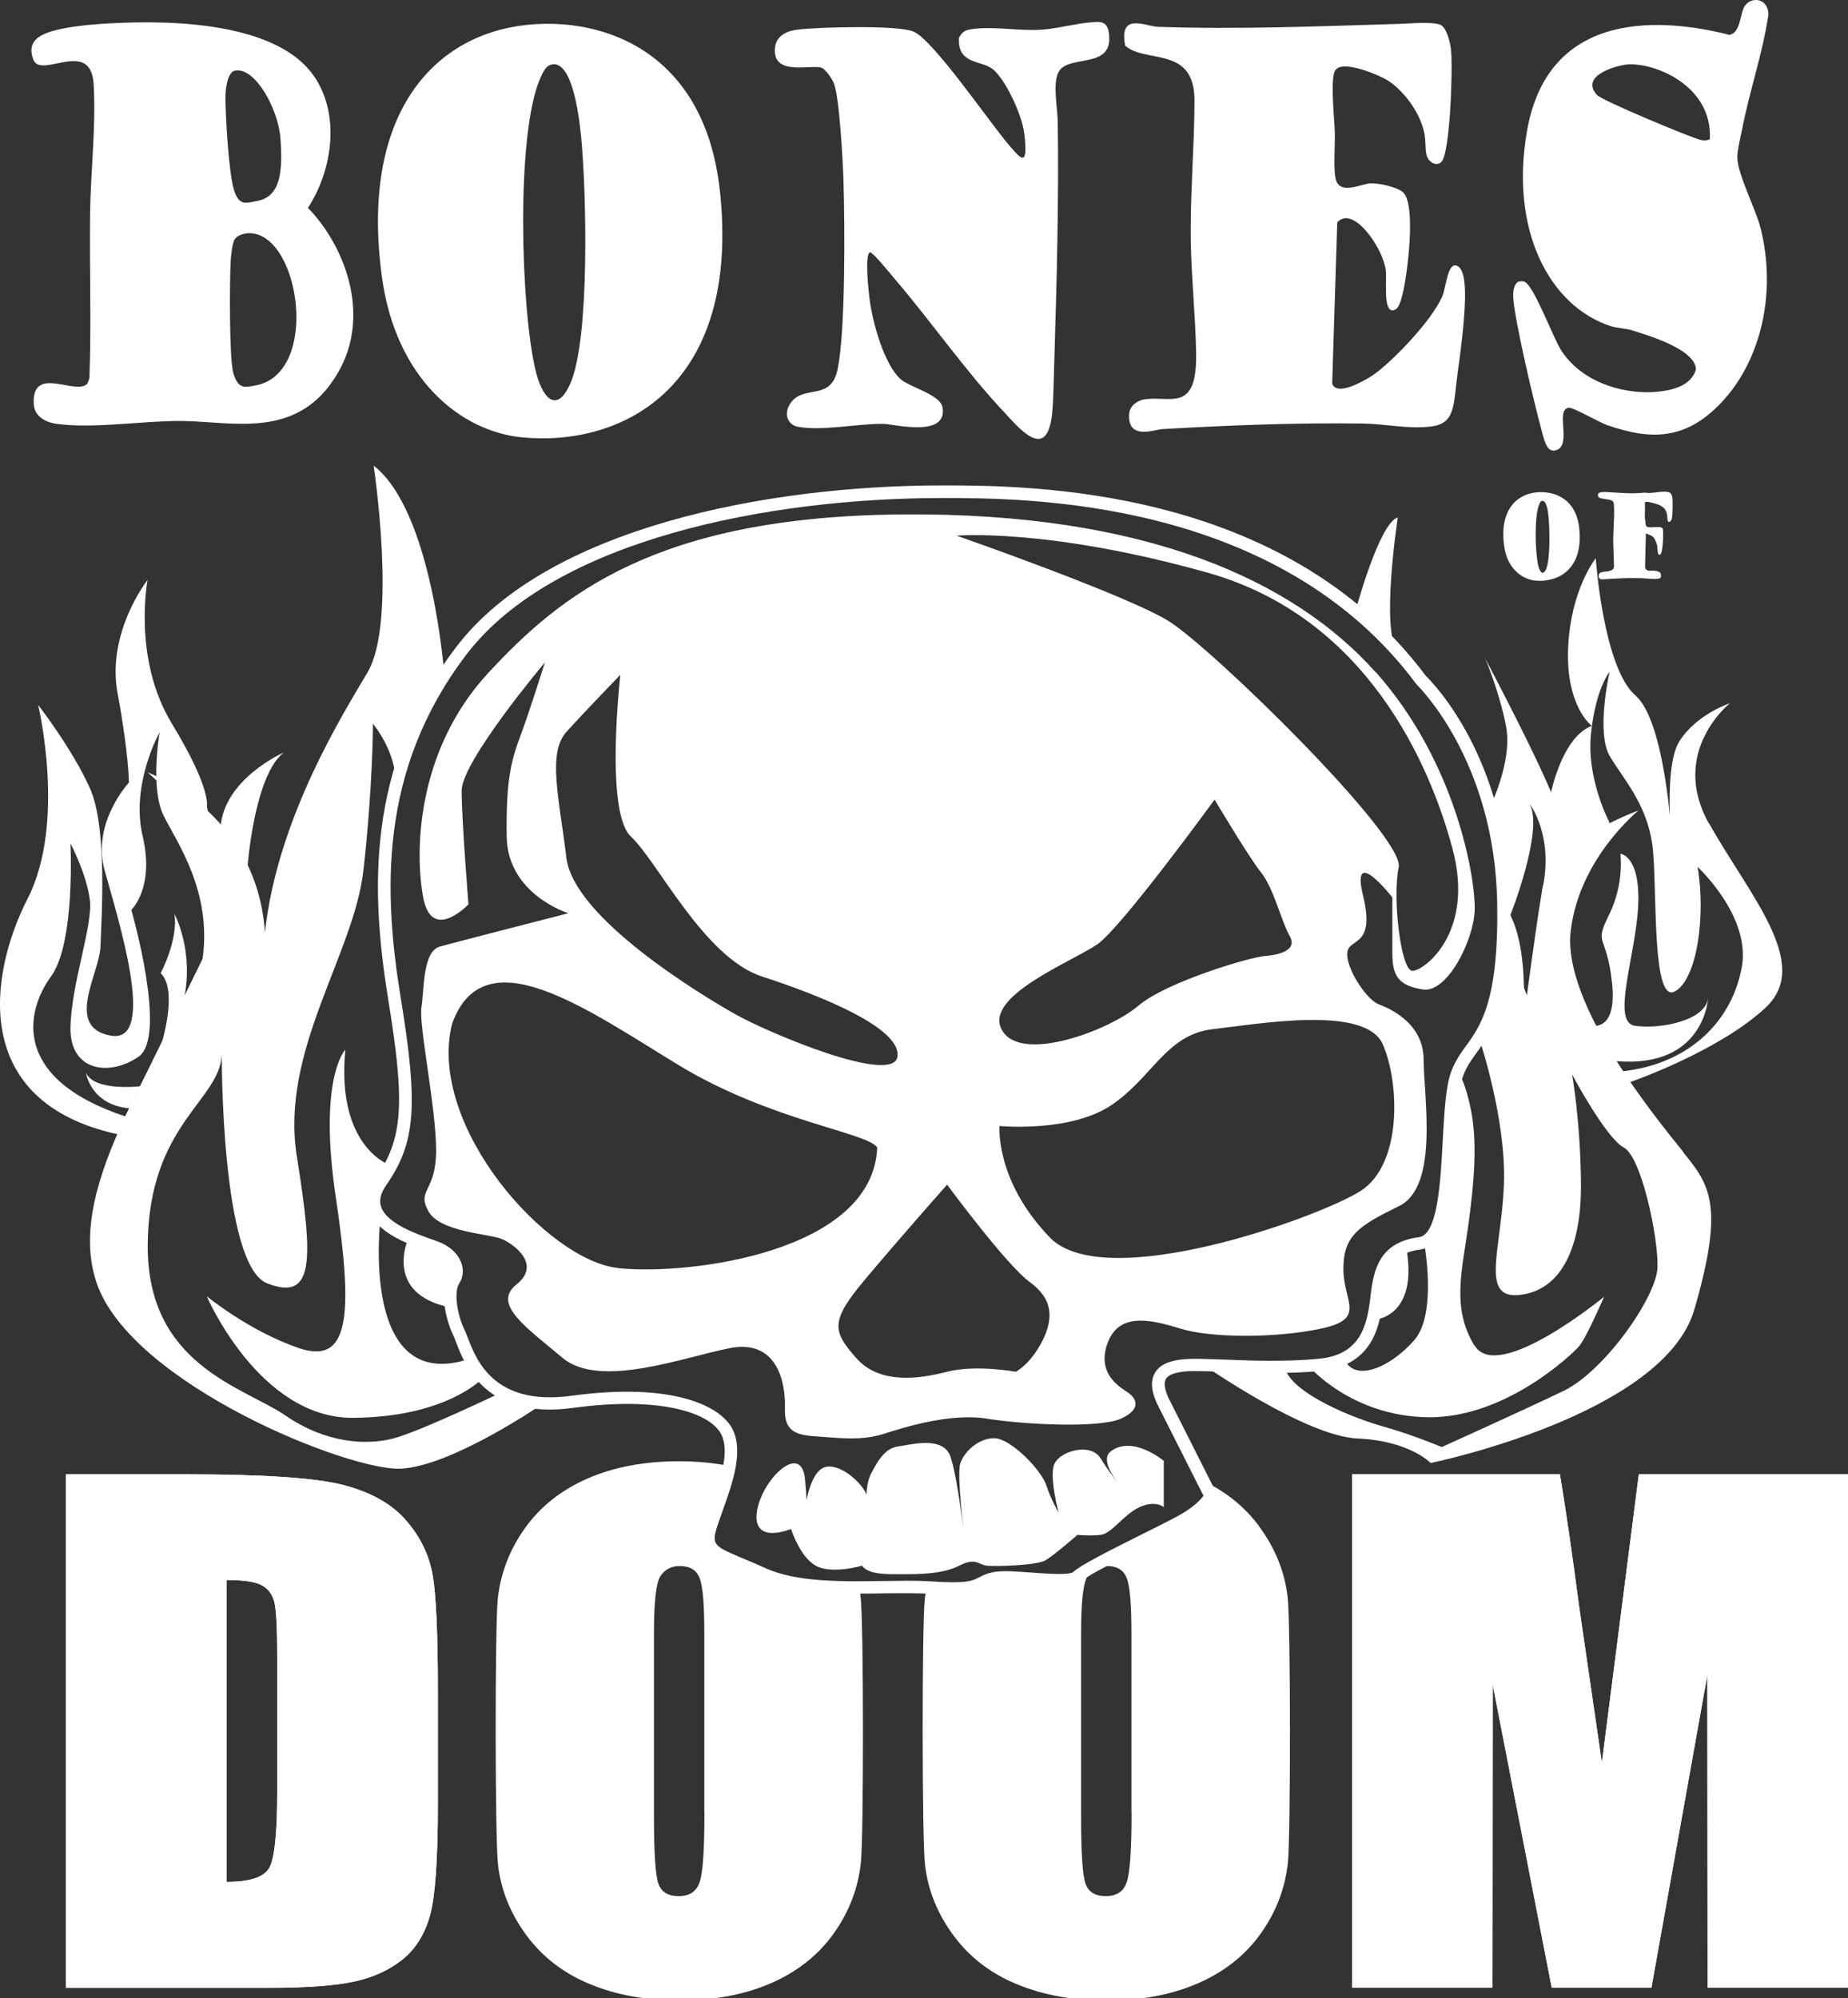 <?xml version="1.0" encoding="UTF-8"?><svg id="b" xmlns="http://www.w3.org/2000/svg" viewBox="0 0 160 173"><rect x="0" y="0" width="160" height="173" fill="#333333" stroke="none"/><path d="M5.7,127.65h10.41c6.72,0,11.26.31,13.63.93,2.37.62,4.17,1.63,5.4,3.04,1.23,1.41,2,2.98,2.31,4.71.31,1.73.46,5.13.46,10.2v9.68c0,4.8-.23,8.01-.68,9.63-.45,1.62-1.24,2.89-2.36,3.8-1.12.91-2.51,1.55-4.16,1.92-1.65.36-4.14.55-7.47.55H5.7v-44.45ZM19.61,136.8v26.14c2,0,3.24-.4,3.7-1.21.46-.8.69-2.99.69-6.56v-11.73c0-2.42-.08-3.98-.23-4.66-.15-.68-.51-1.18-1.06-1.5-.55-.32-1.59-.48-3.11-.48Z" fill="#fff"/><path d="M160,127.65v44.45h-12.16l-.02-27.07-4.84,27.07h-8.63l-5.11-26.24-.02,26.24h-12.16v-44.45h18c.53,3.22,1.08,7.01,1.65,11.37l1.98,13.61,3.2-24.98h18.1Z" fill="#fff"/><path d="M5.7,127.65h10.41c6.72,0,11.26.31,13.63.93,2.37.62,4.17,1.63,5.4,3.04,1.23,1.41,2,2.98,2.31,4.71.31,1.73.46,5.13.46,10.2v9.68c0,4.8-.23,8.01-.68,9.63-.45,1.62-1.24,2.89-2.36,3.8-1.12.91-2.51,1.55-4.16,1.92-1.65.36-4.14.55-7.47.55H5.7v-44.45ZM19.61,136.8v26.14c2,0,3.24-.4,3.7-1.21.46-.8.69-2.99.69-6.56v-11.73c0-2.42-.08-3.98-.23-4.66-.15-.68-.51-1.18-1.06-1.5-.55-.32-1.59-.48-3.11-.48Z" fill="#fff"/><path d="M160,127.65v44.45h-12.16l-.02-27.07-4.84,27.07h-8.63l-5.11-26.24-.02,26.24h-12.16v-44.45h18c.53,3.22,1.08,7.01,1.65,11.37l1.98,13.61,3.2-24.98h18.1Z" fill="#fff"/><g id="c"><path d="M45.57,2.16c6.7-.72,15.5,2.3,16.77,14.48,1.76,16.76-8.34,22.06-17.12,21.23-5.37-.51-10.98-5.11-12.16-13.94-1.88-13.96,4.39-20.89,12.51-21.77ZM47.64,5.62c-.41.14-.66.68-.88,1.19-2.09,4.83-1.68,19.71-.42,25.14.58,2.53,1.85,3.95,3.04,1.25,1.71-3.88,1.39-16.69.93-21.4-.2-2.04-.84-6.81-2.67-6.18Z" fill="#fff"/><path d="M133.01,42.63c1.49-.15,3.44.49,3.72,3.1.39,3.58-1.85,4.72-3.8,4.54-1.19-.11-2.44-1.09-2.7-2.98-.42-2.99.97-4.47,2.78-4.66ZM133.47,43.38c-.09.03-.15.15-.19.25-.46,1.03-.37,4.22-.09,5.38.13.54.41.85.67.27.38-.83.31-3.57.21-4.58-.04-.44-.19-1.46-.59-1.32Z" fill="#fff"/><path d="M115.6,6.09c-.45.71-.06,4.31-.03,5.39s-.17,3.41.13,4.2c.45,1.17,2.25.2,3.03.19.65,0,2.17.29,2.73.77,1.19,1.02.38,7.24-.04,8.89-.17.65-.35,1.33-.87,1.34-.81-.03-.46-2.59-.57-3.49-.26-1.96-2.86-5.67-4.2-4.12l-.44,13.94c.37,1.18,2.83-.26,3.44-.66,1.54-1,5.24-4.79,6.11-6.93.33-.81.44-2.92,1.25-2.6.71.28.71,2,.7,2.87-.04,1.96-.37,4.49-.64,6.43-.38,2.74-.16,4.33-2.25,4.61-1.96.26-3.99-.22-5.93-.25-5.81-.08-11.57.15-17.36.48-.74.04-3.02.99-2.9-1.27.04-.84.83-1.21,1.27-1.29,2.23-.4,4.64,1.3,4.53-4.07-.06-3.15-.4-6.35-.46-9.5-.07-4.11.31-8.26.32-12.32,0-4.76-4.2-3.17-6-4.74-.59-2.94,1.79-1.68,2.79-1.64,7.03.25,13.92-.05,20.92-.25.9-.03,2.76-.21,3.54.06.54.19.88,1.43.96,2.21.16,1.49-.06,8.95-.85,9.7-.38.36-1.08.07-1.26-.59-.14-.5-.07-1.19-.18-1.81-.36-2-1.95-3.87-3.12-4.63-.8-.52-4-1.87-4.6-.93Z" fill="#fff"/><path d="M27.34,6.82c2.17,3.45,1.32,8.12-.68,11.18,3.06,3.11,5.58,9.18,2.59,14.29-3.41,5.85-9.04,4.2-13.5,4.16-3.43-.03-7.55.69-10.84.25-.68-.09-1.94-.47-1.99-1.76-.14-3.37,3.6-.68,4.64-1.71l.18-.46c.18-4.76,0-9.55.06-14.31.05-3.67.52-7.47.31-11.15-.23-4.06-4.54-.45-5.21-2.12-.6-1.48.42-2.05,1.16-2.34,1.23-.47,3.26-.68,4.55-.77,4.59-.32,15.37-.6,18.72,4.74ZM20.36,6.11c-.65.11-.85,1.53-.84,2.37,0,1.69.29,6.49.73,7.94s1.05,1.16,2.01.98c2.05-.37,2.23-2.57,2.02-5.43-.18-2.51-2.18-6.16-3.91-5.86ZM20.31,20.73c-.19.33-.32,1.42-.34,1.91-.09,1.7-.13,8.39.23,9.65.41,1.44,1,1.25,1.89,1.09,5.62-.98,3.93-12.98-.4-13.19-.37-.02-1.11.1-1.37.54Z" fill="#fff"/><path d="M94.51,1.93c.73-.05,1.54-.22,1.53,1.45-.02,2.57-3.63,1.34-4.4,2.88-.52,1.03-.07,3.09-.06,4.31.1,6.63-.09,14.03-.3,20.69-.04,1.29-.07,3.43-.19,4.58-.46,4.29-2.97,1.09-4.23-.24-3.2-3.4-6.16-7.65-9.26-11.29-.33-.39-2.06-2.54-2.28-2.46-.47.15-.12,3.35-.04,4,.31,2.34,1.32,5.71,2.67,6.96.74.69,3.45,1.35,3.65,2.44.49,2.7-4.25,1.46-5.09,1.45-2.3-.03-5.28.64-7.43.25-.93-.17-1.32-1.25-.51-2.21,1.16-1.37,3.35-.08,3.93-2.68.72-3.25.64-12.69.53-16.38-.05-1.69-.35-7.23-.83-8.46-.16-.42-.75-1.24-1.06-1.35-.86-.31-3.92.66-4.05-1.34-.1-1.57,1.27-1.88,2-1.97,1.76-.21,8.58-.41,9.99.17,1.7.69,6.52,7.77,8.27,9.82,1.01,1.18,1.69,2.07,1.34-.93-.21-1.79-1.71-4.85-2.77-5.66-.99-.75-3.03-.37-2.89-2.69.24-.47.52-.64.89-.71,1.88-.35,4.28.15,6.24.01,1.41-.09,2.92-.53,4.34-.64Z" fill="#fff"/><path d="M142.44,44.98c0,.09.04.38.05.46.04.2.17.19.29.21.23.03,1.01-.09,1.14.07.02.03.04.07.05.12.07.31,0,1.96-.2,2.14-.31.28-.24-.54-.3-.8-.02-.09-.18-.47-.23-.55-.18-.28-.5-.34-.74-.45l-.07,2.97c.16.39.49.23.75.26.24.03.75.04.61.58-.07.09-.16.11-.25.12-.41.06-1.04-.04-1.49-.05-1.12-.04-2.14.03-3.26.1-.13,0-.36.01-.38-.23-.03-.35.21-.37.38-.41.24-.06.91-.01.95-.45l-.05-1.62c-.08-1.2.13-2.61.04-3.78-.02-.21-.06-.25-.18-.33-.23-.15-1.04-.11-1.15-.31-.25-.49.48-.43.61-.43,1.12.05,2.27.19,3.39.05.64.13,1.46-.19,2.07-.04.17.04.26.18.31.42.06.32.04,1.56-.03,1.86-.06.26-.3.43-.36.18s0-.49-.15-.82c-.21-.49-.91-.66-1.29-.74-.08-.02-.53-.14-.53.01.02.47-.03.98,0,1.44Z" fill="#fff"/><path d="M151.06.53c.53-.85,2.04-.73,2.05.74-.52,3.44-1.63,6.58-2.28,9.93-.13.69-.4,1.71-.41,2.4-.02,1.43,1.59,4.47,2.01,6.15,1.42,5.66-.03,11.28-3.05,14.72-3.26,3.72-6.41,3.66-10.23,2.34-.67-.23-2.98-1.57-3.33-1.51-1.21.18.31,3.22-1.08,3.68-.86.28-1.06-.96-1.34-1.99-.58-2.14-2.24-9.14-2.38-11.16-.04-.56.03-1.12.37-1.41.18-.07.38-.09.56-.04.84.23,2.5,4.89,3.27,6.04,1.98,2.94,5.83,3.79,8.45,3.48.96-.11,2.76-.43,3.17-1.93-.1-1.81-4.45-3.01-5.44-3.34-.62-.21-1.34-.2-1.97-.4-5.27-1.74-8.73-8.28-7.22-16.9,1.88-10.74,12.04-9.71,17.52-8.31.99-.18.9-1.82,1.32-2.49ZM148.04,12.06c.25-4.76-5.03-6.76-7.31-6.46-.76.1-3.99.93-2.46,2.63.41.46,8.04,3.66,8.96,3.88.29.07.53.07.82-.06Z" fill="#fff"/></g><path d="M17.91,69.83s.42-1.51-3.02-7.16c-3.44-5.65-2.11-12.46-2.11-12.46,0,0-3.58,4.53-2.6,9.81s.98,7.74.98,7.74c0,0-3.23,3.46-2.11,7.56,1.12,4.1,4.63,15.05.56,14.35-4.07-.7-.98-5.41-.91-7.72.07-2.32.63-10.25-.91-13.69-1.54-3.44-4.49-7.23-4.49-7.23,0,0,2.46,10.18-.91,16.78-3.37,6.6-4.97,17.6,7.77,20.39l5.54-5.29,5.32-9.68-3.11-13.39ZM17.56,82.98l-6.72,13.68c-10.01-3.32-8.53-9.25-6.42-12.12,2.11-2.88,1.68-11.52,1.68-11.52,0,0,1.41,2.67,1.68,4.91s-1.61,7.24-1.68,11.03c-.07,3.79,3.37,4.28,5.9,2.53,2.53-1.76-.63-12.71-.63-12.71,0,0,2.04-1.9.98-6.39s1.47-8.99,1.47-8.99c0,0-.84,4.85.35,7.23,1.19,2.39,4.16,6.5,3.38,12.34Z" fill="#fff"/><path d="M13.91,90.62s1.58-4.85,0-6.36c0,0,1.54-2.88,1.19-5.13,0,0,1.8,3.29.76,7.68" fill="#fff"/><path d="M21.42,75.19s.56-8.07,3.16-10.04c0,0-5.22,2.27-5.49,6.54" fill="#fff"/><path d="M47.05,121.5c-1.5-.07-2.68-.44-3.6-.96h0s-7.12,3.42-9.41,4.01c-2.29.59-5.77.45-9.34-2s-12-4.33-11.91-14.79c.09-10.46,6.32-12.48,6.41-16.51,0,0-.09,18.31,3.94,19.87,4.03,1.56,4.03-1.83,2.56-10.99-1.47-9.16,4.95-17.48,5.77-24.81.82-7.34.82-12.65.82-12.65,0,0,2.1,2.45,1.97,5.39h0c.8-3.19,2.12-6.43,4.21-9.63h0s-1.02-14.17-6.12-18.11c0,0,2.05,13.51-.52,17.88-1.96,3.35-7.8,12.5-8.89,22.52h0c-.74-10.54-10.16-13.84-10.16-13.84,0,0,8.14,6.5,5.08,15.3-3.06,8.79-12.5,20.23-9.48,28.94,3.02,8.71,21.89,16.31,26.38,16.04,4.49-.27,12.28-5.65,12.28-5.65h0Z" fill="#fff"/><path d="M40.69,117.64h0c-9.63,3.22-7.75-12.1-7.75-12.14-.69-.82-.89-1.85.01-3.16.33-.48.62-.95.87-1.43,0,0-4.74-1.51-3.92-10.02,0,0-2.38,2.38-.82,12.82,1.56,10.44,1.1,14.47-3.21,13.01-4.31-1.47-7.97-4.49-7.97-4.49,0,0,4.54,10.6,12.7,10.53,8.16-.07,11.24-3.47,11.24-3.47h0c-.5-.53-.87-1.11-1.16-1.65Z" fill="#fff"/><path d="M12.13,94.05s-3.94.47-4.68-1.15c0,0,.38,2.75,3.74,3.06" fill="#fff"/><path d="M134.91,70.38c-.31-2.02-6.32-13.37-6.32-13.37,0,0,1.24,2.9,1.81,5.91.57,3.01-1.41,6.99-1.41,6.99h0c.67,2.4,1.13,5.18,1.18,8.36.02,1.5,0,2.8-.08,3.95l2.06,4.42-1.38-7.41s2.91-7.34,1.67-9.62c0,0,2.13,2.73,1.09,7.45l-.87,10.65.75,1.6,2.01-15.38s-.18-1.53-.49-3.55Z" fill="#fff"/><path d="M147.96,71.31c-3.47-6.22,1.81-10.42,1.81-10.42,0,0-2.85.93-4.35,3.26-.83,1.29-.92,4.16-.84,6.46-.36-3.53-1.18-8.82-2.99-10.4-2.79-2.44-3.43-11.87-3.43-11.87,0,0-2.18,2.69-2.39,7.77-.21,5.08,2.05,6.74,2.05,6.74-2.56.94-3.53,5.76-3.53,5.76l.89,6.86-.16.75,4.34-4.99s-2.03-3.78-1.61-7.72c.41-3.94,1.61-5.34,1.61-5.34,0,0-1.19,5.21,0,7.27,1.19,2.06,3.47,4.34,3.78,8.46.31,4.12-.05,12.98,1.87,11.94,1.92-1.04,2.69-6.53,1.97-10.78,0,0,4.61,4.25,3.83,8.65-.78,4.4-4.21,8.33-10.27,9.04l-5.64-5.69-.21-9.24-1.99,9.51,8.47,6.35s7.67-2.66,11.71-6.45-1.45-9.74-4.92-15.96Z" fill="#fff"/><path d="M137.75,88.79s2.29.65,1.82-3.7-1.61-3.15-.26-5.88.98-5.29.98-5.29c0,0,1.71.13,1.55,4.38s-2.38,10.18-.31,10.51,6.27-.4,6.37-2.52c0,0-.2,6.21-7.95,5.59" fill="#fff"/><path d="M121.02,56.44c-1.51-1.81,0-11.64,0-11.64-1.62.49-3.66,8.1-3.66,8.1l3.66,3.53Z" fill="#fff"/><path d="M145.71,99.7c-2.29-2.84-10.45-12.75-9.72-19.07.73-6.33,5.87-10.45,5.87-10.45,0,0-7.61,2.66-8.34,6.88-.36,2.09-.88,5.85-1.32,9.11l-.26-.64c-.04-2.7-.45-5.56-1.77-7.26.18,11.97-3.04,11.55-4.1,14.98l1.99-3.37s2.38,7.03,2.15,12.71c-.23,5.68-2.12,9.97,1.44,9.52,3.56-.45,5.28-4.15,5.23-9.65-.05-5.5-.77-9.43-.77-9.43,0,0,2.93,5.5,4.47,6.32s2.98,7.71,2.93,10.33c-.05,2.62-4.65,9.07-8.12,10.74-3.47,1.67-10.56,4.87-10.56,4.87,0,0-2.57-1.08-5.01-1.76-2.44-.68-7.99-2.81-8.62-5.17h0c-2.65.05-5.08-.1-6.95-.15,0,0,8.8,6.15,13.29,6.34,4.49.19,6.33,2.12,6.33,2.12,0,0,20.17-4.13,22.83-13.3s1.28-10.82-1.01-13.66Z" fill="#fff"/><path d="M127.67,116.53c-2.02-3.29-1.08-6.5-.54-10.47.54-3.97.77-7.22.23-9.93-.54-2.68-1.13-3.32-1.14-3.33-.15.37-.27.77-.35,1.25-.74,4.17-.07,12.42-2.57,13.5.22,1.31.95,6.41-.85,8.48-2.08,2.39-5.22,3.72-6.08,1.59h0c-.59.28-1.3.49-2.18.57-.3.03-.6.05-.9.07h0s3.68,4.36,10.34,4.45c6.66.09,12.45-5.41,13.08-6.14.63-.72,2.17-4.29,2.17-4.29,0,0-9.17,7.53-11.19,4.24Z" fill="#fff"/><path d="M121.74,107.93l-1.34.86-1.04,2.32-.51,3.18s4.04-.07,2.89-6.36Z" fill="#fff"/><path d="M82.49,138.08c-.49,0-1.07-.02-1.78-.07-1.32-.09-2.82-.07-4.41-.05-3.57.05-7.62.1-10.49-1.22-.74-.34-1.38-.61-1.93-.84-2.42-1.02-3.64-1.53-2.8-4.13.15-.46.32-.95.5-1.44.76-2.13,1.61-4.55.9-6.07-.9-1.92-5.23-3.4-12.87-2.36-7.54,1.03-9.35-3.67-10.12-5.68-.09-.23-.16-.43-.23-.57-.65-1.31-1.24-3.84-.43-5.11.16-.25.19-.52.09-.82-.17-.51-.69-.96-1.38-1.23-.13-.05-.29-.1-.48-.17-1.56-.54-4.46-1.54-5.11-3.53-.29-.88-.1-1.82.58-2.79,2.35-3.39,2.56-6.4,1.1-15.35-1.52-9.33-2.02-20.26,5.87-30.63,7.85-10.32,26.88-13.99,42.07-13.99,7.32,0,29.59,0,41.87,16.48.61.59,7.08,7.15,7.28,19.73.13,8.73-1.55,11.06-2.89,12.93-.66.91-1.17,1.63-1.41,2.96-.22,1.27-.32,2.94-.41,4.71-.24,4.43-.49,9.01-3.01,9.34-2.4.31-2.98,1.64-3.25,4.14-.23,2.08-.66,5.95-5.5,6.39-3.01.27-5.9.16-8.21.07-1-.04-1.86-.07-2.62-.07-1.71,0-2.29.37-2.47.67-.29.49.05,1.36.39,2l3.98,7.89c.08.15.08.32,0,.47-.06.13-.66,1.3-2.93,2.51-.64.34-1.6.82-2.66,1.35-2.2,1.1-5.54,2.77-6.06,3.27-.61.59-2.07.51-4.39.34-1.22-.09-2.48-.18-3.09-.05-.42.09-.64.21-.9.34-.54.28-1.05.55-2.78.55ZM78.29,136.86c.88,0,1.71.02,2.5.07,2.91.2,3.43-.07,3.98-.36.29-.15.61-.32,1.17-.44.77-.17,2.05-.07,3.41.03,1.21.09,3.22.24,3.57-.05.59-.57,2.99-1.79,6.32-3.45,1.05-.52,2-1,2.63-1.34,1.42-.75,2.07-1.47,2.33-1.81l-3.84-7.61c-.69-1.31-.8-2.31-.35-3.06.49-.81,1.57-1.19,3.4-1.19.78,0,1.69.04,2.66.07,2.29.09,5.14.2,8.07-.07,3.65-.33,4.23-2.86,4.52-5.43.26-2.34.8-4.66,4.19-5.1,1.62-.21,1.87-4.71,2.06-8.33.1-1.8.19-3.5.43-4.84.28-1.58.92-2.47,1.6-3.41,1.26-1.74,2.82-3.91,2.69-12.28-.19-12.44-6.91-18.92-6.97-18.99-.02-.02-.04-.05-.06-.07-11.95-16.08-33.83-16.08-41.02-16.08-14.93,0-33.6,3.56-41.21,13.57-7.64,10.04-7.15,20.7-5.66,29.8,1.52,9.3,1.27,12.47-1.28,16.14-.47.68-.62,1.29-.44,1.84.48,1.48,3.16,2.4,4.44,2.85.2.07.37.13.5.18,1,.37,1.76,1.08,2.03,1.9.2.6.13,1.22-.21,1.74-.48.76-.14,2.8.49,4.05.08.16.17.39.27.66.74,1.92,2.27,5.91,8.96,5,8.74-1.19,13,.86,13.99,2.97.9,1.92-.03,4.56-.86,6.89-.17.48-.34.95-.49,1.41-.54,1.65-.28,1.76,2.19,2.8.56.24,1.22.51,1.97.85,2.65,1.22,6.57,1.17,10.03,1.12.69,0,1.35-.02,2-.02Z" fill="#fff"/><path d="M39.28,110.85c.64-1.01-.09-2.29-1.56-2.84-.47-.18-1.39-.46-2.33-.88,0,.01-2.33,4.91,3.67,6.09h0c-.15-.93-.12-1.84.22-2.37Z" fill="#fff"/><path d="M119.1,58.2c-7.04-7.89-19.82-13.85-41.05-13.66-21.23.19-29.52,6.95-35.79,13.74-6.28,6.79-6.36,15.69-5.6,19.51.76,3.82,3.9.51,3.9.51,0,0-.59-7.29-.59-9.84s7.21-11.11,7.21-11.11c0,0-1.36,4.33-2.12,6.36s-1.27,3.73-1.19,8.74c.08,5,5.34,6.62,5.34,6.62,0,0-9.58,2.46-11.11,2.88-1.53.42-1.36,3.73-1.61,5.26s1.27,8.74,1.27,12.38-1.7,3.39-.68,5.26c1.02,1.87,5.34,1.95,6.45,2.46,1.1.51,3.31,2.21,1.19,3.9-2.12,1.7.76,3.65,3.99,6.36s10.52-.08,14.5-.85,4.83,2.8,4.75,5.26,1.61,2.29,3.73,2.46c2.12.17,3.39.17,4.98-.34,1.59-.51,5.62-1.78,8.76-1.27,3.14.51,9.75.85,11.62,0,1.87-.85,1.27-1.78.68-2.21s-2.8-1.53-1.87-4.24,3.56-2.21,6.28-1.36c2.71.85,8.4.85,12.3,0,3.9-.85,1.87-2.29,1.87-5.17s1.36-3.73,4.83-5.43,2.12-9.5,2.12-12.64-2.8-4.41-3.9-4.83-2.88-3.22-2.71-4.5c.17-1.27,2.46-.42,1.36-4.92s2.54.17,2.54.17v4.83c0,1.95.51,2.8,2.63,3.14,2.12.34,4.41-4.24,4.5-6.87.08-2.63-1.53-12.72-8.57-20.61ZM49.04,74.27c-.64-5.22-1.65-9.07,0-10.9,1.65-1.83,4.67-4.94,4.67-4.94,0,0-1.37,11.9.92,14.01s6.32,10.48,11.35,12.11c5.04,1.63,12.09,4.46,11.72,6.94-.37,2.47-11.08-2.01-14.01-3.66-2.93-1.65-14.01-8.33-14.65-13.55ZM53.52,109.79c-6.14-.64-16.57-12.31-14.38-21.15,2.77-7.69,11.63-1.28,19.6,3.57,7.97,4.85,16.48,5.87,17.21,7.15-.37,9.07-16.3,11.08-22.43,10.44ZM90.24,116.11c-1.01,2.01-2.29,2.66-2.29,2.66,0,0-3.48-.64-5.95,0-2.47.64-5.86,1.1-7.87-1.19-2.01-2.29-2.29-3.14.64-6.65,2.93-3.51,7.23-8.36,7.23-8.36,0,0,5.13,6.96,7.14,8.42s2.11,3.11,1.1,5.13ZM119.73,90.43c1.47,3.43,1.65,10.39-1.92,12.68-3.57,2.29-22.16,8.97-26.92,4.03-4.76-4.94-4.35-9.65-4.35-9.65,0,0,6.09.59,9.66-1.79,3.57-2.38,4.76-6.13,8.79-6.59,4.03-.46,13.28-2.11,14.74,1.33ZM95,81.77c2.11-1.47,10.16-12.54,10.16-12.54,0,0,2.93,4.94,4.03,6.32s1.74,4.21,2.47,5.49-1.01,1.65-2.2,1.74c-1.19.09-8.42,2.2-10.9,4.3-2.47,2.11-10.16,5.04-11.81,2.11s6.13-5.95,8.24-7.42ZM122.29,84.06c-1.01,0-1.75-6.35-1.19-8.97s-16.21-19.05-19.96-21.34-18.31-7.37-18.31-7.37c0,0,7.87-.69,21.71,3.2,13.84,3.89,19.31,16.71,21.23,23.95,1.92,7.23-2.47,10.53-3.48,10.53Z" fill="#fff"/><path d="M100.76,126.52v3.97s-.7-.63-2.09,0-2.4,2.28-3.35,2.4-2.03,0-2.03,0c0,0-2.03,1.77-2.78,2.21s-4.3.54-5.06.46-.95-.74-2.4,0-3.48.74-4.94.74-2.91.03-3.48-.74c0,0-2.63.78-4.01,0s-2.13-3.18-2.13-3.18c0,0-3.29,1.39-2.97-1.39s3.86-6.27,4.18-2.91-.06,2.91-.06,2.91c0,0,.38-3.73,1.9-3.99s3.48,1.88,3.48,2.52.19,2.54.19,2.54c0,0-.57-2.92.19-4.43s1.39-2.27,2.4-2.4,3.86-.95,4.49.89,1.2,6.96,1.2,6.96c0,0-.65-5.32-.36-6.33s1.62-2.29,3.02-2.22,3.99,2.73,4.43,4.05,1.08,2.4,1.08,2.4c0,0-.76-2.77-.44-4.04s3.17-2.1,4.05-.7,1.52,2.16,1.52,2.16c0,0-1.63-1.97-.63-2.73,1.9-1.46,4.62.83,4.62.83Z" fill="#fff"/><path d="M109.01,132.14c-1.26-1.69-2.88-3-4.87-3.93l.67,1.33s-.51,1.1-2.7,2.26c-2.18,1.16-8.01,3.91-8.84,4.7-.82.79-5.62-.2-7.23.16-1.61.35-.9,1.12-5.3.82-.17-.01-.35-.02-.52-.03-.06.32-.11.64-.15.96-.25,2.24-.25,20.88.02,23.08.26,2.2,1.09,4.24,2.48,6.11,1.39,1.87,3.22,3.28,5.5,4.21,2.28.94,4.85,1.4,7.72,1.4,3.02,0,5.66-.5,7.93-1.49,2.27-.99,4.07-2.41,5.4-4.26,1.33-1.85,2.13-3.89,2.38-6.13.25-2.24.25-20.88-.02-23.08-.26-2.2-1.09-4.24-2.48-6.11ZM97.97,156.93c0,3.15-.13,5.14-.4,5.98-.26.84-.87,1.26-1.82,1.26s-1.52-.36-1.77-1.09c-.25-.73-.38-2.64-.38-5.75v-15.93c0-2.75.19-4.41.58-4.97.39-.56.94-.84,1.67-.84.86,0,1.43.35,1.7,1.04.28.69.41,2.29.41,4.78v15.53Z" fill="#fff"/><path d="M74.38,137.44c-3.02,0-6.07-.14-8.35-1.19-3.98-1.83-5.29-1.7-4.44-4.31.51-1.58,1.26-3.38,1.56-5.01-1.37-.27-2.81-.41-4.34-.41-3.02,0-5.66.5-7.93,1.49-2.27.99-4.07,2.41-5.4,4.26-1.33,1.85-2.13,3.89-2.38,6.13-.25,2.24-.25,20.88.02,23.08.26,2.2,1.09,4.24,2.48,6.11,1.39,1.87,3.22,3.28,5.5,4.21,2.28.94,4.85,1.4,7.72,1.4,3.02,0,5.66-.5,7.93-1.49,2.27-.99,4.07-2.41,5.4-4.26,1.33-1.85,2.13-3.89,2.38-6.13.25-2.24.25-20.88-.02-23.08-.03-.27-.07-.55-.13-.82ZM60.99,156.93c0,3.15-.13,5.14-.4,5.98-.26.84-.87,1.26-1.82,1.26s-1.52-.36-1.77-1.09c-.25-.73-.38-2.64-.38-5.75v-15.93c0-2.75.19-4.41.58-4.97.39-.56.94-.84,1.67-.84.86,0,1.43.35,1.7,1.04.28.69.41,2.29.41,4.78v15.53Z" fill="#fff"/></svg>